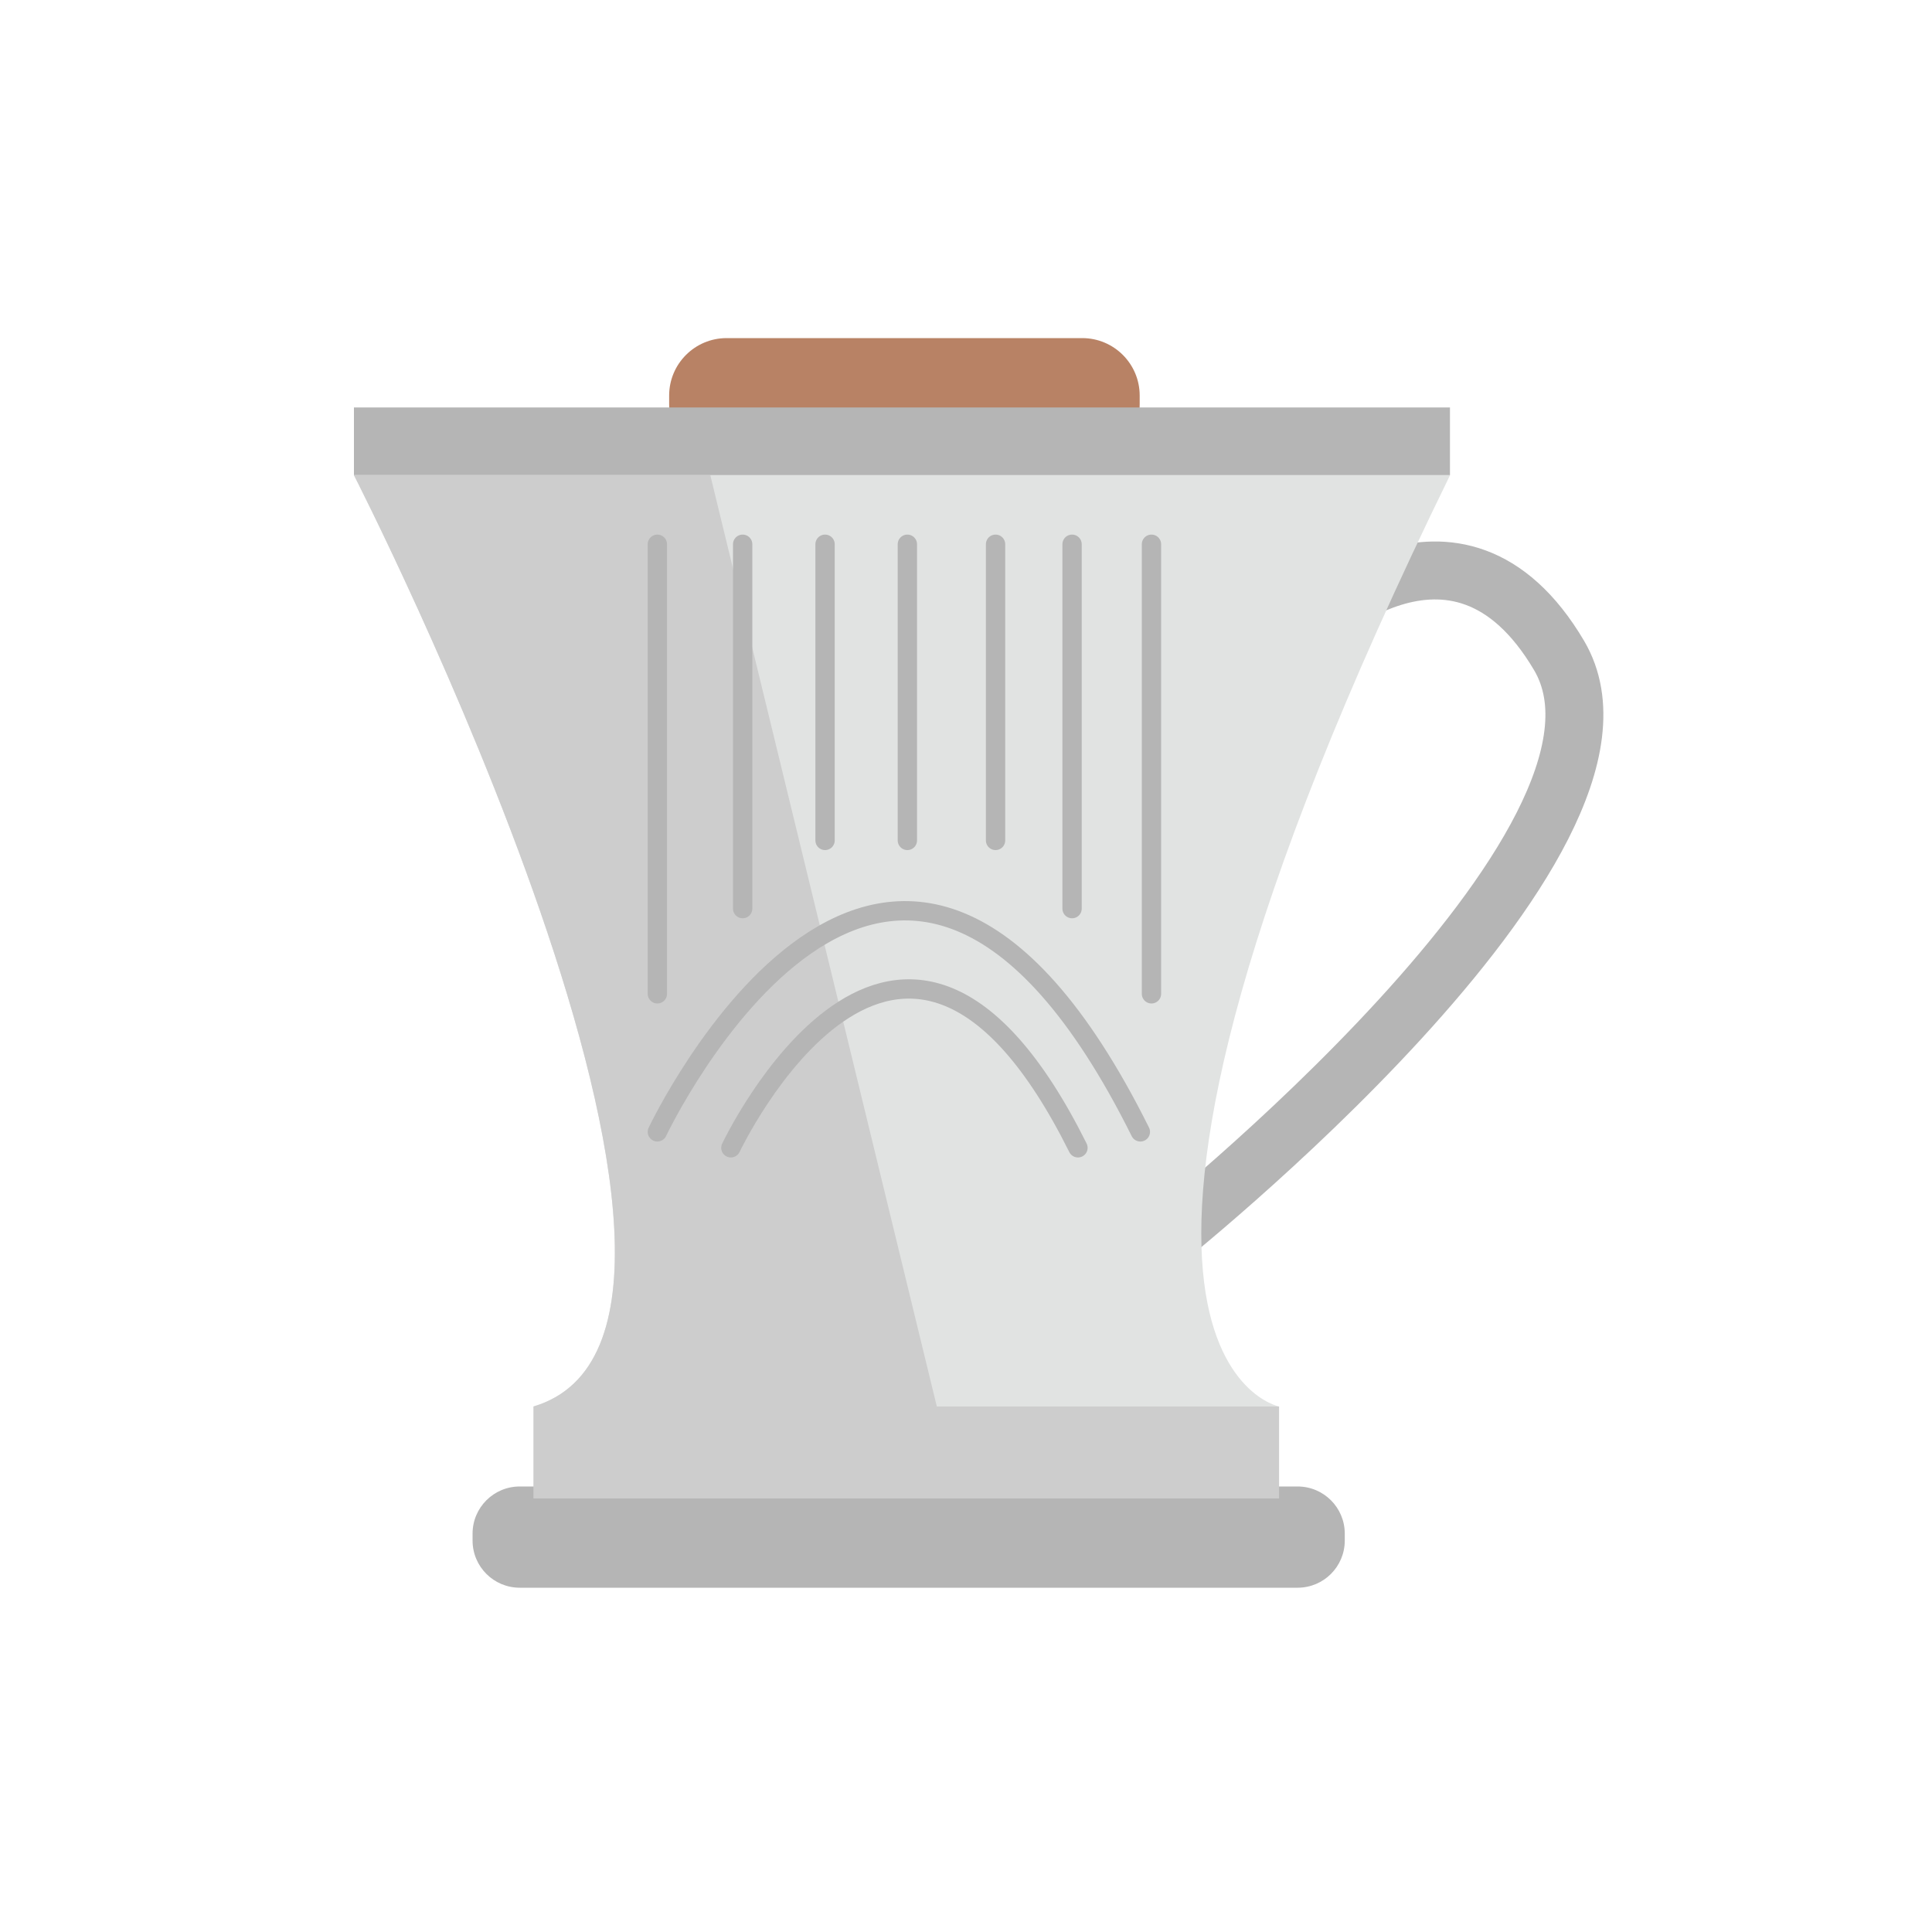 <svg width="200" height="200" viewBox="0 0 200 200" fill="none" xmlns="http://www.w3.org/2000/svg">
<path d="M134.97 65.27C134.97 65.27 150.69 49.68 161.41 67.88C172.64 87.05 119.97 128.82 119.97 128.82" stroke="#B5B5B5" stroke-width="6" stroke-miterlimit="10"/>
<path d="M112.03 35H75.22C71.934 35 69.27 37.664 69.27 40.95V41.84C69.27 45.126 71.934 47.79 75.22 47.79H112.03C115.316 47.79 117.98 45.126 117.98 41.84V40.95C117.98 37.664 115.316 35 112.03 35Z" fill="#B88265"/>
<path d="M134.33 153.88H53.8C51.105 153.88 48.92 156.065 48.92 158.76V159.48C48.92 162.175 51.105 164.36 53.8 164.36H134.33C137.025 164.36 139.21 162.175 139.21 159.48V158.76C139.21 156.065 137.025 153.88 134.33 153.88Z" fill="#B5B5B5"/>
<path d="M132.41 145.6H55.22V155.12H132.41V145.6Z" fill="#CDCDCD"/>
<path d="M150.1 42.18H36.64V49.19H150.1V42.18Z" fill="#B5B5B5"/>
<path d="M36.64 49.19C36.64 49.19 81.93 137.67 55.22 145.6H132.41C132.41 145.6 105.48 140.34 150.11 49.19H36.64Z" fill="#E1E3E2"/>
<path d="M73.53 49.19H36.64C36.64 49.19 81.93 137.67 55.22 145.6H96.98" fill="#CDCDCD"/>
<path d="M68.05 56.34V102.88" stroke="#B5B5B5" stroke-width="2" stroke-miterlimit="10" stroke-linecap="round"/>
<path d="M119.2 56.34V102.88" stroke="#B5B5B5" stroke-width="2" stroke-miterlimit="10" stroke-linecap="round"/>
<path d="M110.98 56.34V94.06" stroke="#B5B5B5" stroke-width="2" stroke-miterlimit="10" stroke-linecap="round"/>
<path d="M103.06 56.34V87" stroke="#B5B5B5" stroke-width="2" stroke-miterlimit="10" stroke-linecap="round"/>
<path d="M93.93 56.34V87" stroke="#B5B5B5" stroke-width="2" stroke-miterlimit="10" stroke-linecap="round"/>
<path d="M85.41 56.34V87" stroke="#B5B5B5" stroke-width="2" stroke-miterlimit="10" stroke-linecap="round"/>
<path d="M76.88 56.34V94.06" stroke="#B5B5B5" stroke-width="2" stroke-miterlimit="10" stroke-linecap="round"/>
<path d="M68.05 117.17C68.05 117.17 92.41 65.67 118.05 117.17" stroke="#B5B5B5" stroke-width="2" stroke-miterlimit="10" stroke-linecap="round"/>
<path d="M75.66 118.82C75.66 118.82 93.16 81.82 111.59 118.82" stroke="#B5B5B5" stroke-width="2" stroke-miterlimit="10" stroke-linecap="round"/>
</svg>
